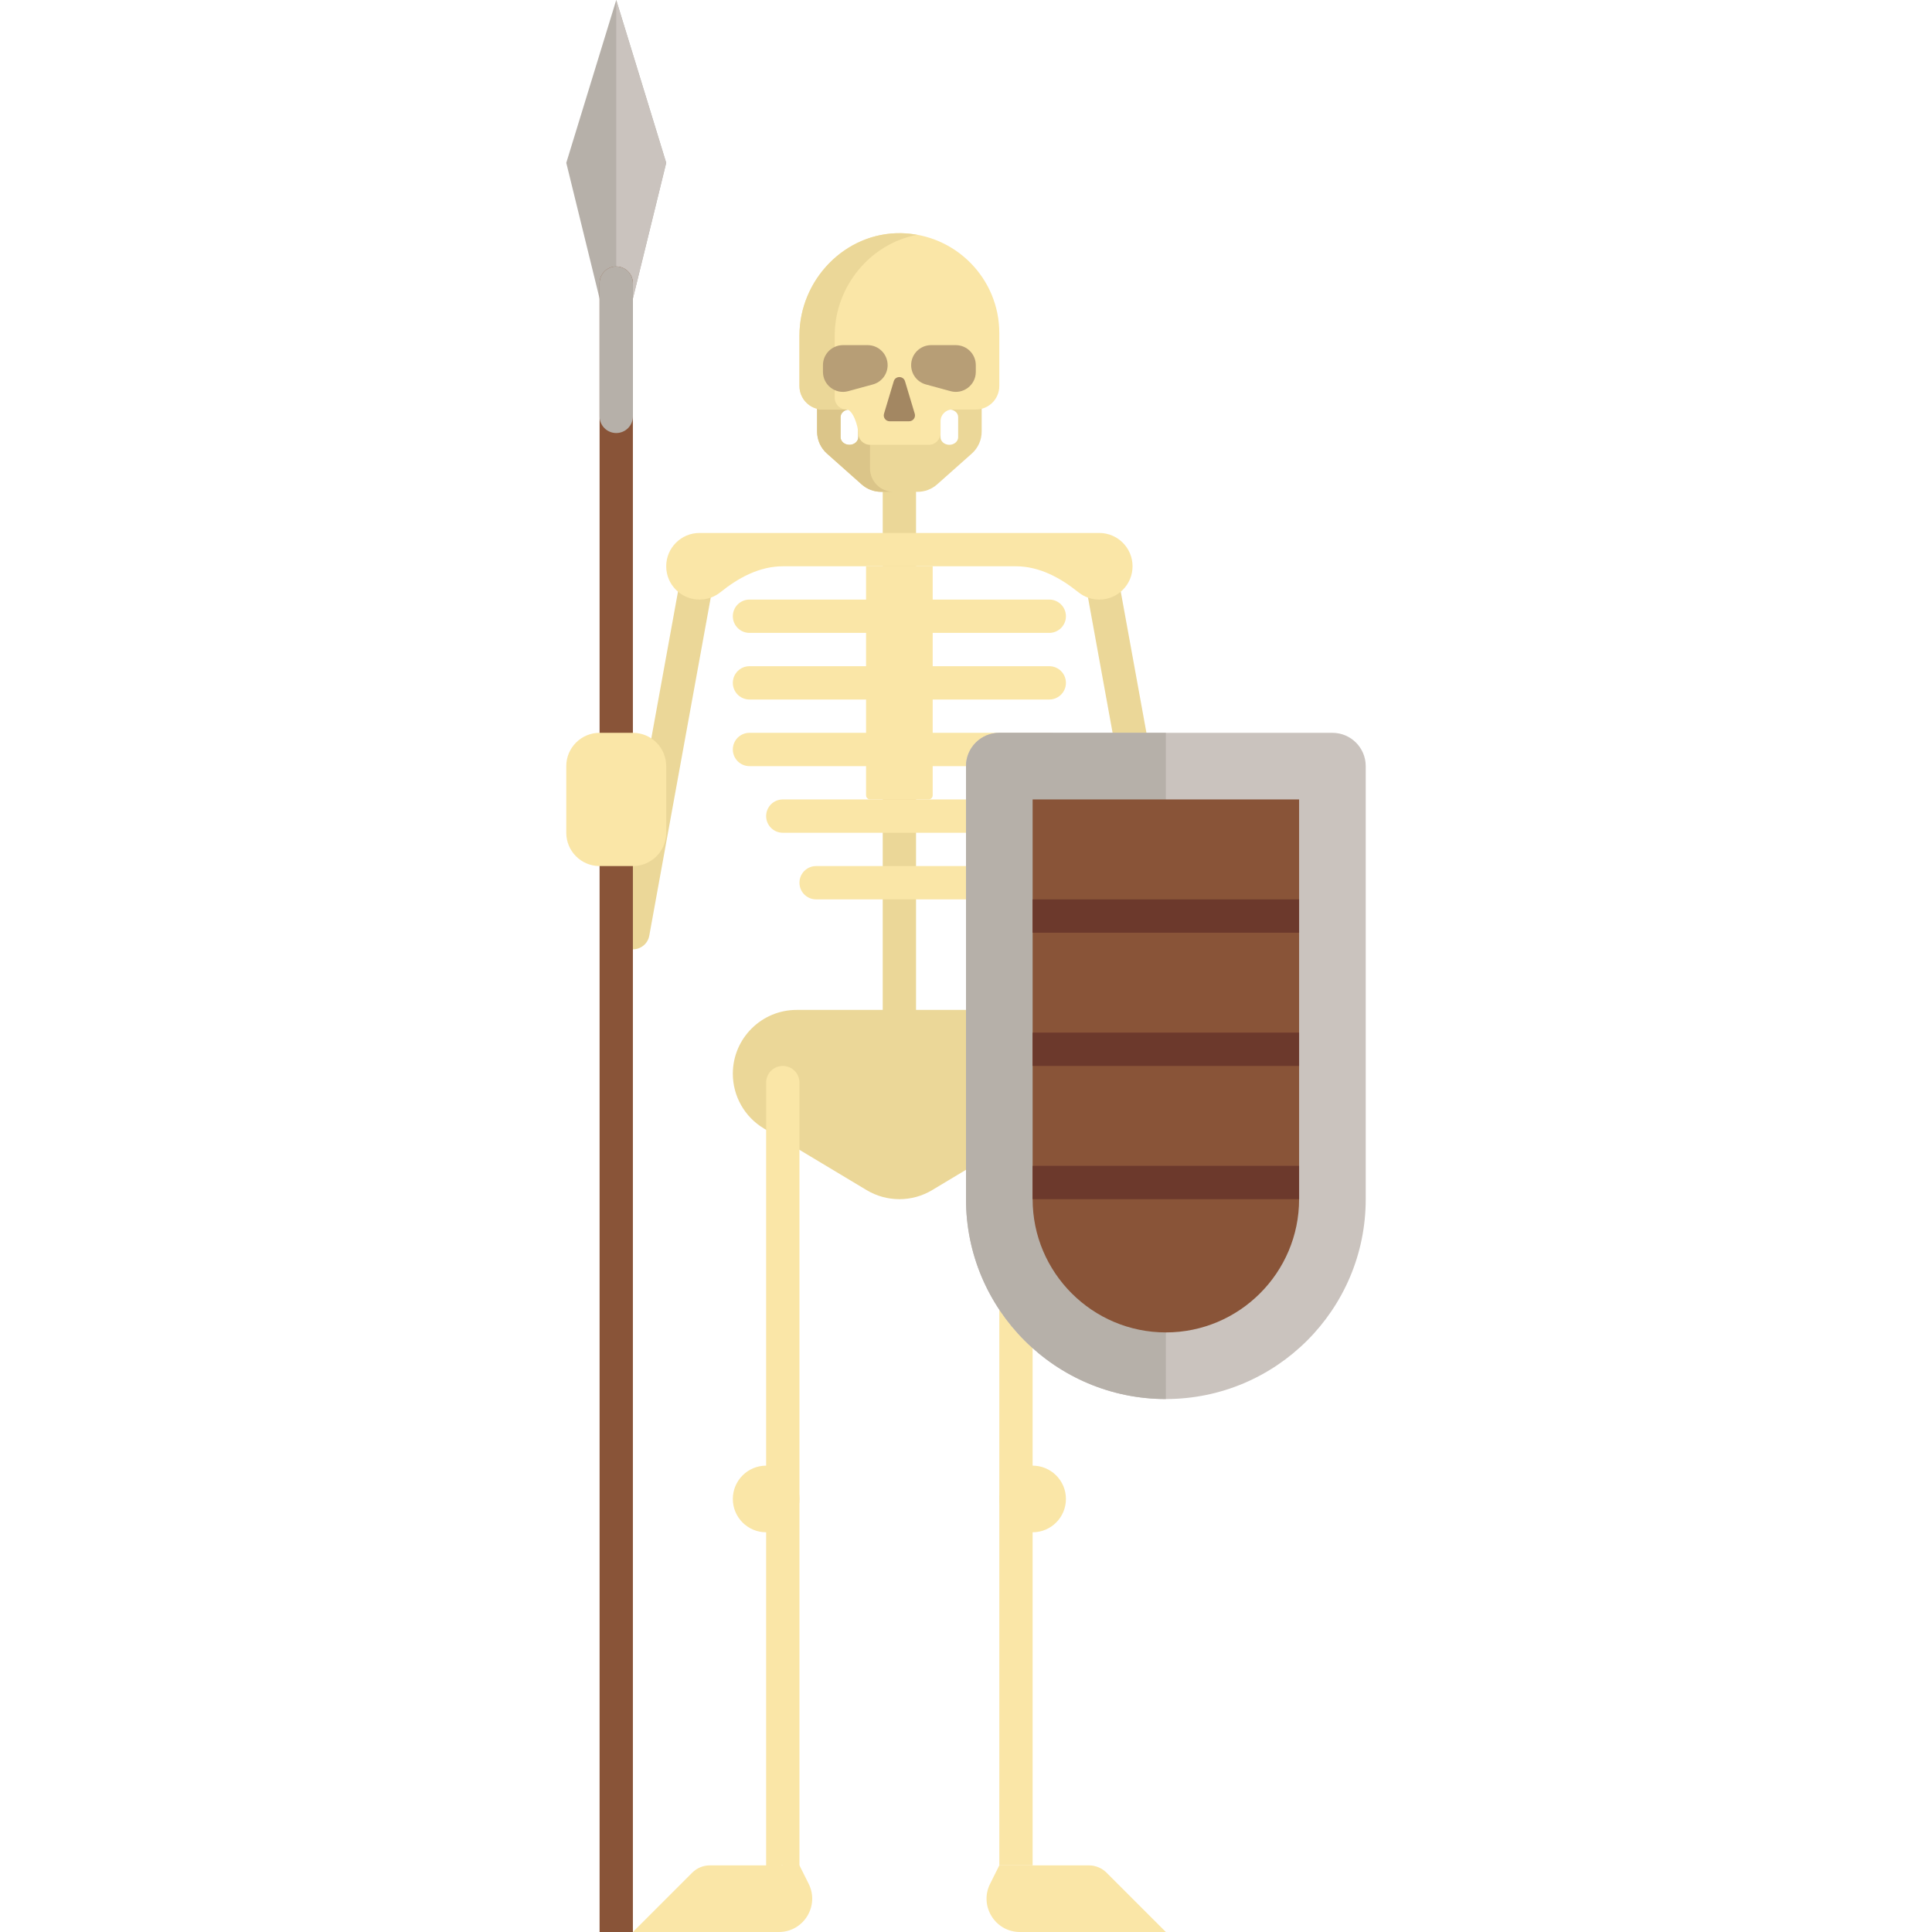 <?xml version="1.0" encoding="iso-8859-1"?>
<!-- Generator: Adobe Illustrator 19.0.0, SVG Export Plug-In . SVG Version: 6.00 Build 0)  -->
<svg version="1.1" id="Layer_1" xmlns="http://www.w3.org/2000/svg" xmlns:xlink="http://www.w3.org/1999/xlink" x="0px" y="0px"
	 viewBox="0 0 512 512" style="enable-background:new 0 0 512 512;" xml:space="preserve">
<rect x="233.931" y="123.586" style="fill:#EBD798;" width="8.828" height="158.897"/>
<g>
	<path style="fill:#FAE6A7;" d="M278.069,167.723h-79.448c-2.438,0-4.414-1.976-4.414-4.414l0,0c0-2.438,1.976-4.414,4.414-4.414
		h79.448c2.438,0,4.414,1.976,4.414,4.414l0,0C282.483,165.747,280.506,167.723,278.069,167.723z"/>
	<path style="fill:#FAE6A7;" d="M278.069,185.379h-79.448c-2.438,0-4.414-1.976-4.414-4.414l0,0c0-2.438,1.976-4.414,4.414-4.414
		h79.448c2.438,0,4.414,1.976,4.414,4.414l0,0C282.483,183.403,280.506,185.379,278.069,185.379z"/>
	<path style="fill:#FAE6A7;" d="M278.069,203.033h-79.448c-2.438,0-4.414-1.976-4.414-4.414l0,0c0-2.438,1.976-4.414,4.414-4.414
		h79.448c2.438,0,4.414,1.976,4.414,4.414l0,0C282.483,201.058,280.506,203.033,278.069,203.033z"/>
	<path style="fill:#FAE6A7;" d="M269.241,220.69h-61.793c-2.438,0-4.414-1.976-4.414-4.414l0,0c0-2.438,1.976-4.414,4.414-4.414
		h61.793c2.438,0,4.414,1.976,4.414,4.414l0,0C273.655,218.713,271.679,220.69,269.241,220.69z"/>
	<path style="fill:#FAE6A7;" d="M260.414,238.345h-44.138c-2.438,0-4.414-1.976-4.414-4.414l0,0c0-2.438,1.976-4.414,4.414-4.414
		h44.138c2.438,0,4.414,1.976,4.414,4.414l0,0C264.828,236.369,262.851,238.345,260.414,238.345z"/>
</g>
<path style="fill:#EBD798;" d="M233.931,267.638h-22.815c-9.338,0-16.909,7.571-16.909,16.909l0,0c0,5.94,3.116,11.444,8.21,14.499
	l27.229,16.338c5.355,3.213,12.044,3.213,17.399,0l27.229-16.338c5.094-3.055,8.21-8.559,8.21-14.499l0,0
	c0-9.338-7.571-16.909-16.909-16.909H233.931z"/>
<g>
	<path style="fill:#FAE6A7;" d="M207.448,498.759v-4.414c-2.438,0-4.414,2.438-4.414,0V286.897c0-2.438,1.976-4.414,4.414-4.414l0,0
		c2.438,0,4.414,1.976,4.414,4.414v207.448C211.862,496.782,209.886,498.759,207.448,498.759z"/>
	<circle style="fill:#FAE6A7;" cx="203.034" cy="397.241" r="8.828"/>
	<path style="fill:#FAE6A7;" d="M214.302,499.224l-2.44-4.879h-23.741c-1.756,0-3.439,0.697-4.682,1.939L167.724,512h38.682
		C212.969,512,217.237,505.094,214.302,499.224z"/>
	<rect x="264.828" y="291.31" style="fill:#FAE6A7;" width="8.828" height="203.034"/>
	<circle style="fill:#FAE6A7;" cx="273.655" cy="397.241" r="8.828"/>
	<path style="fill:#FAE6A7;" d="M262.388,499.224l2.44-4.879h23.741c1.756,0,3.439,0.697,4.682,1.939L308.966,512h-38.682
		C263.721,512,259.453,505.094,262.388,499.224z"/>
</g>
<path style="fill:#EBD798;" d="M167.729,251.586c-0.263,0-0.526-0.025-0.793-0.07c-2.401-0.439-3.991-2.733-3.552-5.138
	l17.655-97.103c0.431-2.397,2.759-3.923,5.129-3.552c2.401,0.439,3.991,2.733,3.552,5.138l-17.655,97.103
	C171.681,250.094,169.823,251.586,167.729,251.586z"/>
<circle style="fill:#FAE6A7;" cx="308.966" cy="247.172" r="8.828"/>
<path style="fill:#EBD798;" d="M308.961,251.586c-2.094,0-3.953-1.492-4.337-3.62l-17.655-97.103
	c-0.439-2.406,1.151-4.698,3.552-5.138c2.383-0.38,4.698,1.155,5.129,3.552l17.655,97.103c0.439,2.406-1.151,4.698-3.552,5.138
	C309.487,251.561,309.224,251.586,308.961,251.586z"/>
<path style="fill:#FAE6A7;" d="M291.31,141.241H185.379c-4.875,0-8.828,3.953-8.828,8.828c0,4.875,3.953,8.828,8.828,8.828
	c2.09,0,4.01-0.726,5.522-1.94c4.864-3.904,10.392-6.888,16.629-6.888h61.631c6.237,0,11.765,2.984,16.629,6.888
	c1.512,1.214,3.432,1.94,5.522,1.94c4.875,0,8.828-3.953,8.828-8.828C300.138,145.194,296.185,141.241,291.31,141.241z"/>
<path style="fill:#EBD798;" d="M252.365,103.853l-14.02,6.231l-14.02-6.231l-7.789,1.558v8.964c0,2.225,0.951,4.343,2.614,5.822
	l9.193,8.171c1.426,1.268,3.267,1.967,5.175,1.967h9.655c1.908,0,3.748-0.7,5.175-1.967l9.193-8.171
	c1.663-1.479,2.614-3.597,2.614-5.822v-8.964L252.365,103.853z M227.441,115.871c0,1.106-1.046,2.003-2.337,2.003
	c-1.291,0-2.337-0.897-2.337-2.003v-5.341c0-1.106,1.046-2.003,2.337-2.003c1.291,0,2.337,0.897,2.337,2.003V115.871z
	 M253.923,115.871c0,1.106-1.046,2.003-2.337,2.003c-1.291,0-2.337-0.897-2.337-2.003v-5.341c0-1.106,1.046-2.003,2.337-2.003
	c1.291,0,2.337,0.897,2.337,2.003V115.871z"/>
<path style="fill:#DBC589;" d="M230.556,124.105v-9.346v-8.136l-6.231-2.77l-7.789,1.558v8.964c0,2.225,0.951,4.343,2.614,5.822
	l9.193,8.171c1.426,1.268,3.267,1.967,5.175,1.967h3.27C233.345,130.336,230.556,127.546,230.556,124.105z M227.441,115.871
	c0,1.106-1.046,2.003-2.337,2.003c-1.291,0-2.337-0.897-2.337-2.003v-5.341c0-1.106,1.046-2.003,2.337-2.003
	c1.291,0,2.337,0.897,2.337,2.003V115.871z"/>
<path style="fill:#FAE6A7;" d="M238.85,61.798c-14.841-0.278-26.988,12.329-26.988,27.172v13.326c0,3.442,2.79,6.231,6.231,6.231
	h6.231c1.72,0,3.116,4.511,3.116,6.231l0,0c0,1.72,1.395,3.116,3.116,3.116h15.578c1.72,0,3.116-1.395,3.116-3.116v-3.116
	c0-1.72,1.395-3.116,3.116-3.116h6.231c3.442,0,6.231-2.79,6.231-6.231V88.276C264.828,73.818,253.244,62.067,238.85,61.798z"/>
<path style="fill:#A38762;" d="M236.853,101.038l-2.58,8.599c-0.3,1,0.449,2.005,1.492,2.005h5.16c1.044,0,1.792-1.006,1.492-2.005
	l-2.58-8.599C239.393,99.559,237.297,99.559,236.853,101.038z"/>
<path style="fill:#B79E76;" d="M245.364,101.879l6.543,1.784c3.369,0.919,6.689-1.618,6.689-5.11v-1.79
	c0-2.925-2.371-5.297-5.295-5.297h-6.543c-2.925,0-5.295,2.371-5.295,5.297v0.004C241.462,99.158,243.06,101.251,245.364,101.879z"
	/>
<path style="fill:#EBD798;" d="M221.209,105.411V88.97c0-13.079,9.434-24.408,21.828-26.731c-1.366-0.245-2.758-0.415-4.186-0.441
	c-14.842-0.278-26.989,12.329-26.989,27.172v13.326c0,3.442,2.79,6.231,6.231,6.231h6.231
	C222.604,108.527,221.209,107.133,221.209,105.411z"/>
<path style="fill:#B79E76;" d="M231.326,101.879l-6.545,1.784c-3.369,0.919-6.69-1.618-6.69-5.11v-1.79
	c0-2.925,2.371-5.297,5.297-5.297h6.545c2.925,0,5.297,2.371,5.297,5.297v0.004C235.229,99.158,233.631,101.251,231.326,101.879z"/>
<polygon style="fill:#B6B0A9;" points="150.069,43.157 163.31,97.103 176.552,43.157 163.31,0 "/>
<g>
	<polygon style="fill:#CAC3BE;" points="163.31,97.103 176.552,43.157 163.31,0 	"/>
	<path style="fill:#CAC3BE;" d="M308.966,370.759L308.966,370.759c-29.252,0-52.966-23.713-52.966-52.966V203.034
		c0-4.875,3.953-8.828,8.828-8.828h88.276c4.875,0,8.828,3.953,8.828,8.828v114.759
		C361.931,347.046,338.218,370.759,308.966,370.759z"/>
</g>
<path style="fill:#B6B0A9;" d="M264.828,194.207c-4.875,0-8.828,3.953-8.828,8.828v114.759c0,29.251,23.713,52.966,52.966,52.966
	V194.207H264.828z"/>
<g>
	<path style="fill:#895438;" d="M344.276,211.862v105.931c0,19.47-15.84,35.31-35.31,35.31s-35.31-15.84-35.31-35.31V211.862
		H344.276"/>
	<path style="fill:#895438;" d="M163.31,70.621c-2.438,0-4.414,1.976-4.414,4.414V512h8.828V75.034
		C167.724,72.597,165.748,70.621,163.31,70.621z"/>
</g>
<g>
	<path style="fill:#FAE6A7;" d="M167.724,229.517h-8.828c-4.875,0-8.828-3.953-8.828-8.828v-17.655c0-4.875,3.953-8.828,8.828-8.828
		h8.828c4.875,0,8.828,3.953,8.828,8.828v17.655C176.552,225.565,172.599,229.517,167.724,229.517z"/>
	<path style="fill:#FAE6A7;" d="M246.069,211.862h-15.448c-0.609,0-1.103-0.494-1.103-1.103v-60.69h17.655v60.69
		C247.172,211.368,246.678,211.862,246.069,211.862z"/>
</g>
<g>
	<rect x="273.655" y="238.345" style="fill:#6C392C;" width="70.621" height="8.828"/>
	<rect x="273.655" y="308.966" style="fill:#6C392C;" width="70.621" height="8.828"/>
	<rect x="273.655" y="273.655" style="fill:#6C392C;" width="70.621" height="8.828"/>
</g>
<path style="fill:#B6B0A9;" d="M163.31,114.759L163.31,114.759c-2.438,0-4.414-1.976-4.414-4.414v-35.31
	c0-2.438,1.976-4.414,4.414-4.414l0,0c2.438,0,4.414,1.976,4.414,4.414v35.31C167.724,112.782,165.748,114.759,163.31,114.759z"/>
<g>
</g>
<g>
</g>
<g>
</g>
<g>
</g>
<g>
</g>
<g>
</g>
<g>
</g>
<g>
</g>
<g>
</g>
<g>
</g>
<g>
</g>
<g>
</g>
<g>
</g>
<g>
</g>
<g>
</g>
</svg>
